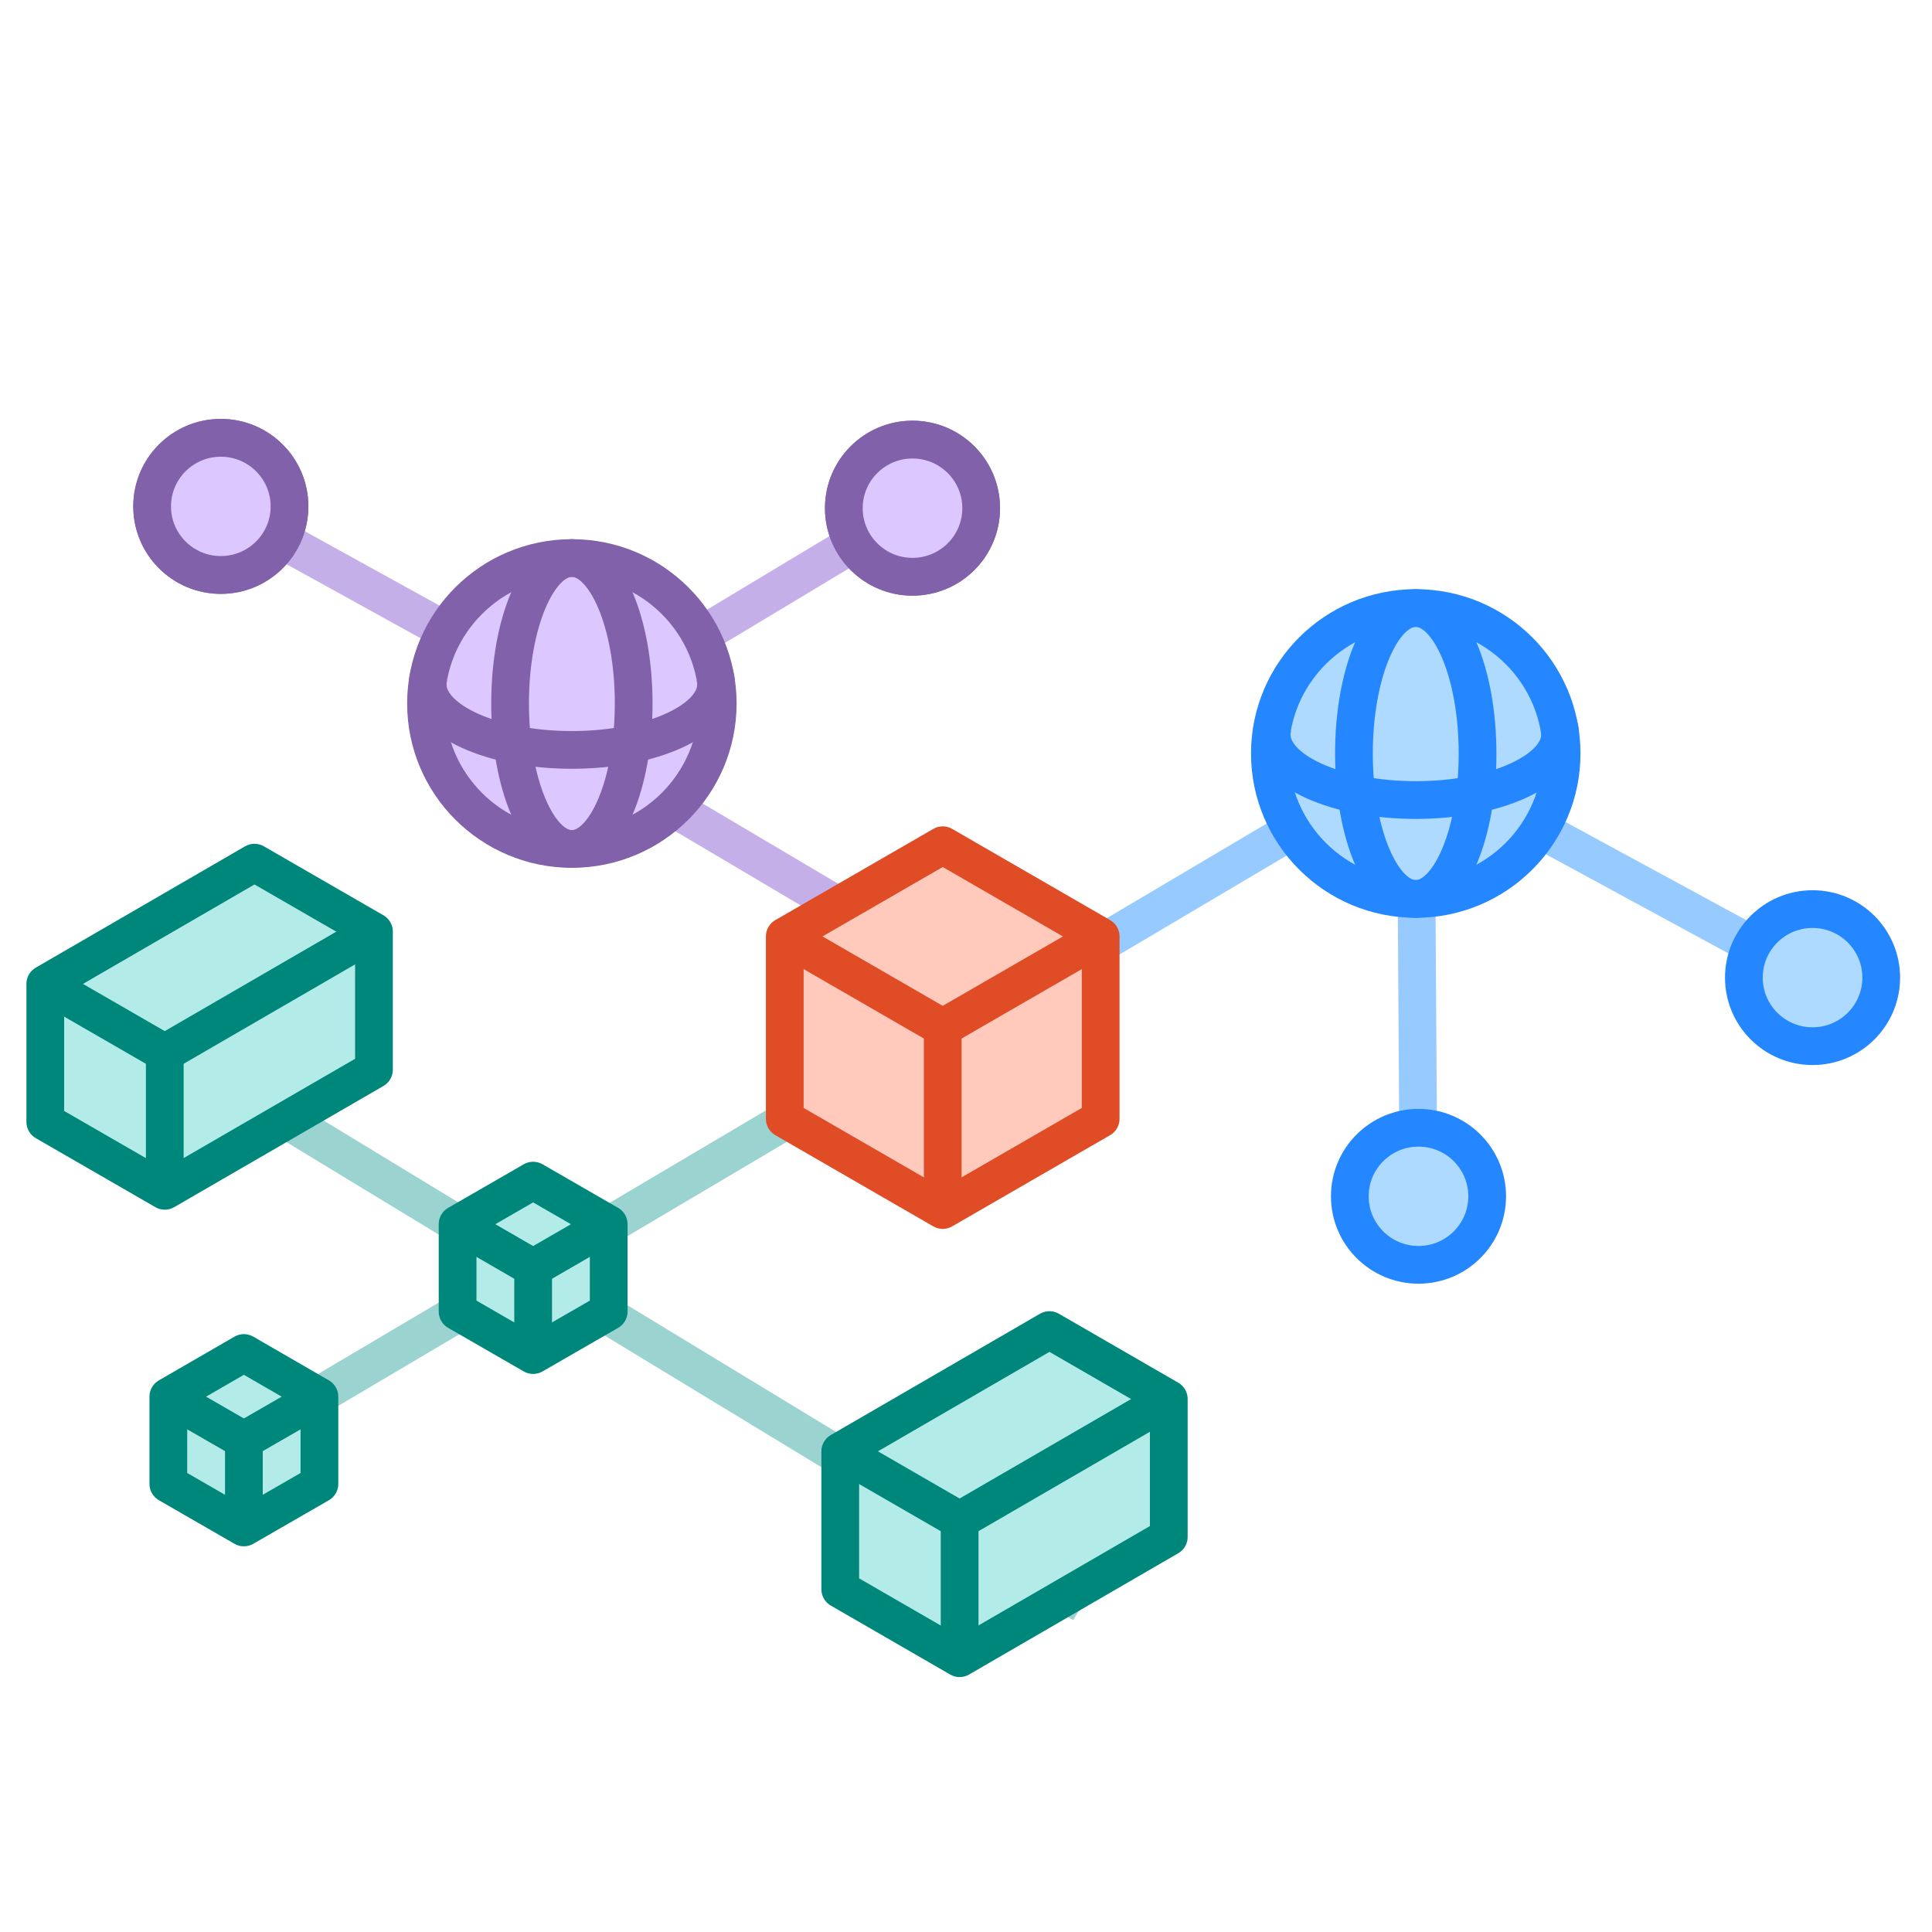 <svg width="128" height="128" viewBox="0 0 128 128" fill="none" xmlns="http://www.w3.org/2000/svg">
<path d="M62.457 68.083L35.322 84.144L71.748 106.266" stroke="#9AD3D0" stroke-width="2.5" stroke-linejoin="round"/>
<path d="M93.797 50.493L93.979 79.258" stroke="#97CBFF" stroke-width="2.5" stroke-miterlimit="10"/>
<path d="M93.797 50.493L120.086 64.771" stroke="#97CBFF" stroke-width="2.5" stroke-miterlimit="10"/>
<path d="M3 64.498L40.327 87.174" stroke="#9AD3D0" stroke-width="2.5" stroke-linejoin="round"/>
<path d="M39.208 81.751L12.082 97.803" stroke="#9AD3D0" stroke-width="2.5" stroke-linejoin="round"/>
<path d="M91.003 51.822L63.868 67.883" stroke="#97CBFF" stroke-width="2.5" stroke-miterlimit="10"/>
<path d="M60.456 33.668L37.443 47.5L38.498 49.92L59.71 62.478" stroke="#C5AFE8" stroke-width="2.5" stroke-miterlimit="10"/>
<path d="M14.629 33.55L38.279 46.608" stroke="#C5AFE8" stroke-width="2.5" stroke-miterlimit="10"/>
<path d="M93.797 59.584C99.134 59.584 103.461 55.258 103.461 49.92C103.461 44.583 99.134 40.256 93.797 40.256C88.46 40.256 84.133 44.583 84.133 49.92C84.133 55.258 88.46 59.584 93.797 59.584Z" fill="#AEDAFF"/>
<path d="M93.797 59.557C99.134 59.557 103.461 55.242 103.461 49.92C103.461 44.598 99.134 40.284 93.797 40.284C88.46 40.284 84.133 44.598 84.133 49.92C84.133 55.242 88.46 59.557 93.797 59.557Z" stroke="#2487FF" stroke-width="2.5" stroke-miterlimit="10"/>
<path d="M93.797 59.557C96.058 59.557 97.892 55.242 97.892 49.92C97.892 44.598 96.058 40.284 93.797 40.284C91.535 40.284 89.702 44.598 89.702 49.92C89.702 55.242 91.535 59.557 93.797 59.557Z" stroke="#2487FF" stroke-width="2.5" stroke-miterlimit="10"/>
<path d="M103.251 48.009C103.324 48.219 103.361 48.437 103.361 48.664C103.361 51.058 99.084 53.005 93.806 53.005C88.528 53.005 84.251 51.067 84.251 48.664C84.251 48.437 84.288 48.209 84.37 47.991" stroke="#2487FF" stroke-width="2.5" stroke-miterlimit="10"/>
<path d="M37.888 56.272C43.225 56.272 47.552 51.945 47.552 46.608C47.552 41.271 43.225 36.944 37.888 36.944C32.551 36.944 28.224 41.271 28.224 46.608C28.224 51.945 32.551 56.272 37.888 56.272Z" fill="#DDC7FF"/>
<path d="M37.888 56.245C43.225 56.245 47.552 51.93 47.552 46.608C47.552 41.286 43.225 36.971 37.888 36.971C32.551 36.971 28.224 41.286 28.224 46.608C28.224 51.93 32.551 56.245 37.888 56.245Z" stroke="#8162AA" stroke-width="2.5" stroke-miterlimit="10"/>
<path d="M37.888 56.245C40.15 56.245 41.983 51.93 41.983 46.608C41.983 41.286 40.15 36.971 37.888 36.971C35.627 36.971 33.794 41.286 33.794 46.608C33.794 51.93 35.627 56.245 37.888 56.245Z" stroke="#8162AA" stroke-width="2.5" stroke-miterlimit="10"/>
<path d="M47.334 44.688C47.407 44.897 47.443 45.116 47.443 45.343C47.443 47.736 43.166 49.684 37.888 49.684C32.61 49.684 28.334 47.745 28.334 45.343C28.334 45.116 28.37 44.888 28.452 44.67" stroke="#8162AA" stroke-width="2.5" stroke-miterlimit="10"/>
<path d="M93.979 83.808C96.492 83.808 98.529 81.77 98.529 79.258C98.529 76.745 96.492 74.708 93.979 74.708C91.466 74.708 89.429 76.745 89.429 79.258C89.429 81.77 91.466 83.808 93.979 83.808Z" fill="#AEDAFF"/>
<path d="M93.979 83.798C96.492 83.798 98.529 81.765 98.529 79.257C98.529 76.75 96.492 74.717 93.979 74.717C91.466 74.717 89.429 76.75 89.429 79.257C89.429 81.765 91.466 83.798 93.979 83.798Z" stroke="#2487FF" stroke-width="2.5" stroke-miterlimit="10"/>
<path d="M60.455 38.218C62.968 38.218 65.005 36.181 65.005 33.668C65.005 31.155 62.968 29.118 60.455 29.118C57.943 29.118 55.906 31.155 55.906 33.668C55.906 36.181 57.943 38.218 60.455 38.218Z" fill="#DDC7FF" stroke="#8162AA" stroke-width="2.5" stroke-miterlimit="10"/>
<path d="M60.455 38.209C62.968 38.209 65.005 36.176 65.005 33.668C65.005 31.16 62.968 29.127 60.455 29.127C57.943 29.127 55.906 31.16 55.906 33.668C55.906 36.176 57.943 38.209 60.455 38.209Z" fill="#DDC7FF" stroke="#8162AA" stroke-width="2.5" stroke-miterlimit="10"/>
<path d="M14.63 38.1C17.142 38.1 19.18 36.063 19.18 33.55C19.18 31.037 17.142 29 14.63 29C12.117 29 10.08 31.037 10.08 33.55C10.08 36.063 12.117 38.1 14.63 38.1Z" fill="#DDC7FF" stroke="#8162AA" stroke-width="2.5" stroke-miterlimit="10"/>
<path d="M14.63 38.09C17.142 38.09 19.18 36.057 19.18 33.55C19.18 31.042 17.142 29.009 14.63 29.009C12.117 29.009 10.08 31.042 10.08 33.55C10.08 36.057 12.117 38.09 14.63 38.09Z" fill="#DDC7FF" stroke="#8162AA" stroke-width="2.5" stroke-miterlimit="10"/>
<path d="M120.086 69.321C122.599 69.321 124.636 67.284 124.636 64.771C124.636 62.258 122.599 60.221 120.086 60.221C117.573 60.221 115.536 62.258 115.536 64.771C115.536 67.284 117.573 69.321 120.086 69.321Z" fill="#AEDAFF"/>
<path d="M120.086 69.311C122.599 69.311 124.636 67.278 124.636 64.771C124.636 62.263 122.599 60.23 120.086 60.23C117.573 60.23 115.536 62.263 115.536 64.771C115.536 67.278 117.573 69.311 120.086 69.311Z" stroke="#2487FF" stroke-width="2.5" stroke-miterlimit="10"/>
<path fill-rule="evenodd" clip-rule="evenodd" d="M16.859 57.154L24.776 61.722V70.868L10.917 78.894L3 74.326V65.189L16.859 57.154Z" fill="#B2EBE8"/>
<path d="M24.776 61.723L10.917 69.758L3 65.19" stroke="#00877C" stroke-width="2.5" stroke-linejoin="round"/>
<path d="M10.917 78.894V69.758" stroke="#00877C" stroke-width="2.5" stroke-linejoin="round"/>
<path d="M16.859 57.154L24.776 61.722V70.868L10.917 78.894L3 74.326V65.189L16.859 57.154Z" stroke="#00877C" stroke-width="2.5" stroke-linejoin="round"/>
<path fill-rule="evenodd" clip-rule="evenodd" d="M69.528 88.121L77.435 92.689V101.825L63.577 109.86L55.669 105.292V96.156L69.528 88.121Z" fill="#B2EBE8"/>
<path d="M77.435 92.689L63.577 100.724L55.669 96.156" stroke="#00877C" stroke-width="2.5" stroke-linejoin="round"/>
<path d="M63.577 109.86V100.724" stroke="#00877C" stroke-width="2.5" stroke-linejoin="round"/>
<path d="M69.528 88.121L77.435 92.689V101.825L63.577 109.86L55.669 105.292V96.156L69.528 88.121Z" stroke="#00877C" stroke-width="2.5" stroke-linejoin="round"/>
<path fill-rule="evenodd" clip-rule="evenodd" d="M35.322 78.22L40.327 81.105V86.892L35.322 89.777L30.317 86.892V81.105L35.322 78.22Z" fill="#B2EBE8"/>
<path d="M40.327 81.105L35.322 83.999L30.317 81.105" stroke="#00877C" stroke-width="2.5" stroke-linejoin="round"/>
<path d="M35.322 89.777V83.999" stroke="#00877C" stroke-width="2.5" stroke-linejoin="round"/>
<path d="M35.322 78.22L40.327 81.105V86.892L35.322 89.777L30.317 86.892V81.105L35.322 78.22Z" stroke="#00877C" stroke-width="2.5" stroke-linejoin="round"/>
<path fill-rule="evenodd" clip-rule="evenodd" d="M16.158 89.64L21.163 92.534V98.312L16.158 101.197L11.153 98.312V92.534L16.158 89.64Z" fill="#B2EBE8"/>
<path d="M21.163 92.534L16.158 95.419L11.153 92.534" stroke="#00877C" stroke-width="2.5" stroke-linejoin="round"/>
<path d="M16.158 101.197V95.419" stroke="#00877C" stroke-width="2.5" stroke-linejoin="round"/>
<path d="M16.158 89.64L21.163 92.534V98.312L16.158 101.197L11.153 98.312V92.534L16.158 89.64Z" stroke="#00877C" stroke-width="2.5" stroke-linejoin="round"/>
<path fill-rule="evenodd" clip-rule="evenodd" d="M62.458 55.999L72.922 62.041V74.126L62.458 80.168L51.993 74.126V62.041L62.458 55.999Z" fill="#FFC9BB"/>
<path d="M72.922 62.041L62.458 68.083L51.993 62.041" stroke="#E04C26" stroke-width="2.5" stroke-linejoin="round"/>
<path d="M62.458 80.168V68.083" stroke="#E04C26" stroke-width="2.5" stroke-linejoin="round"/>
<path d="M62.458 55.999L72.922 62.041V74.126L62.458 80.168L51.993 74.126V62.041L62.458 55.999Z" stroke="#E04C26" stroke-width="2.5" stroke-linejoin="round"/>
</svg>
